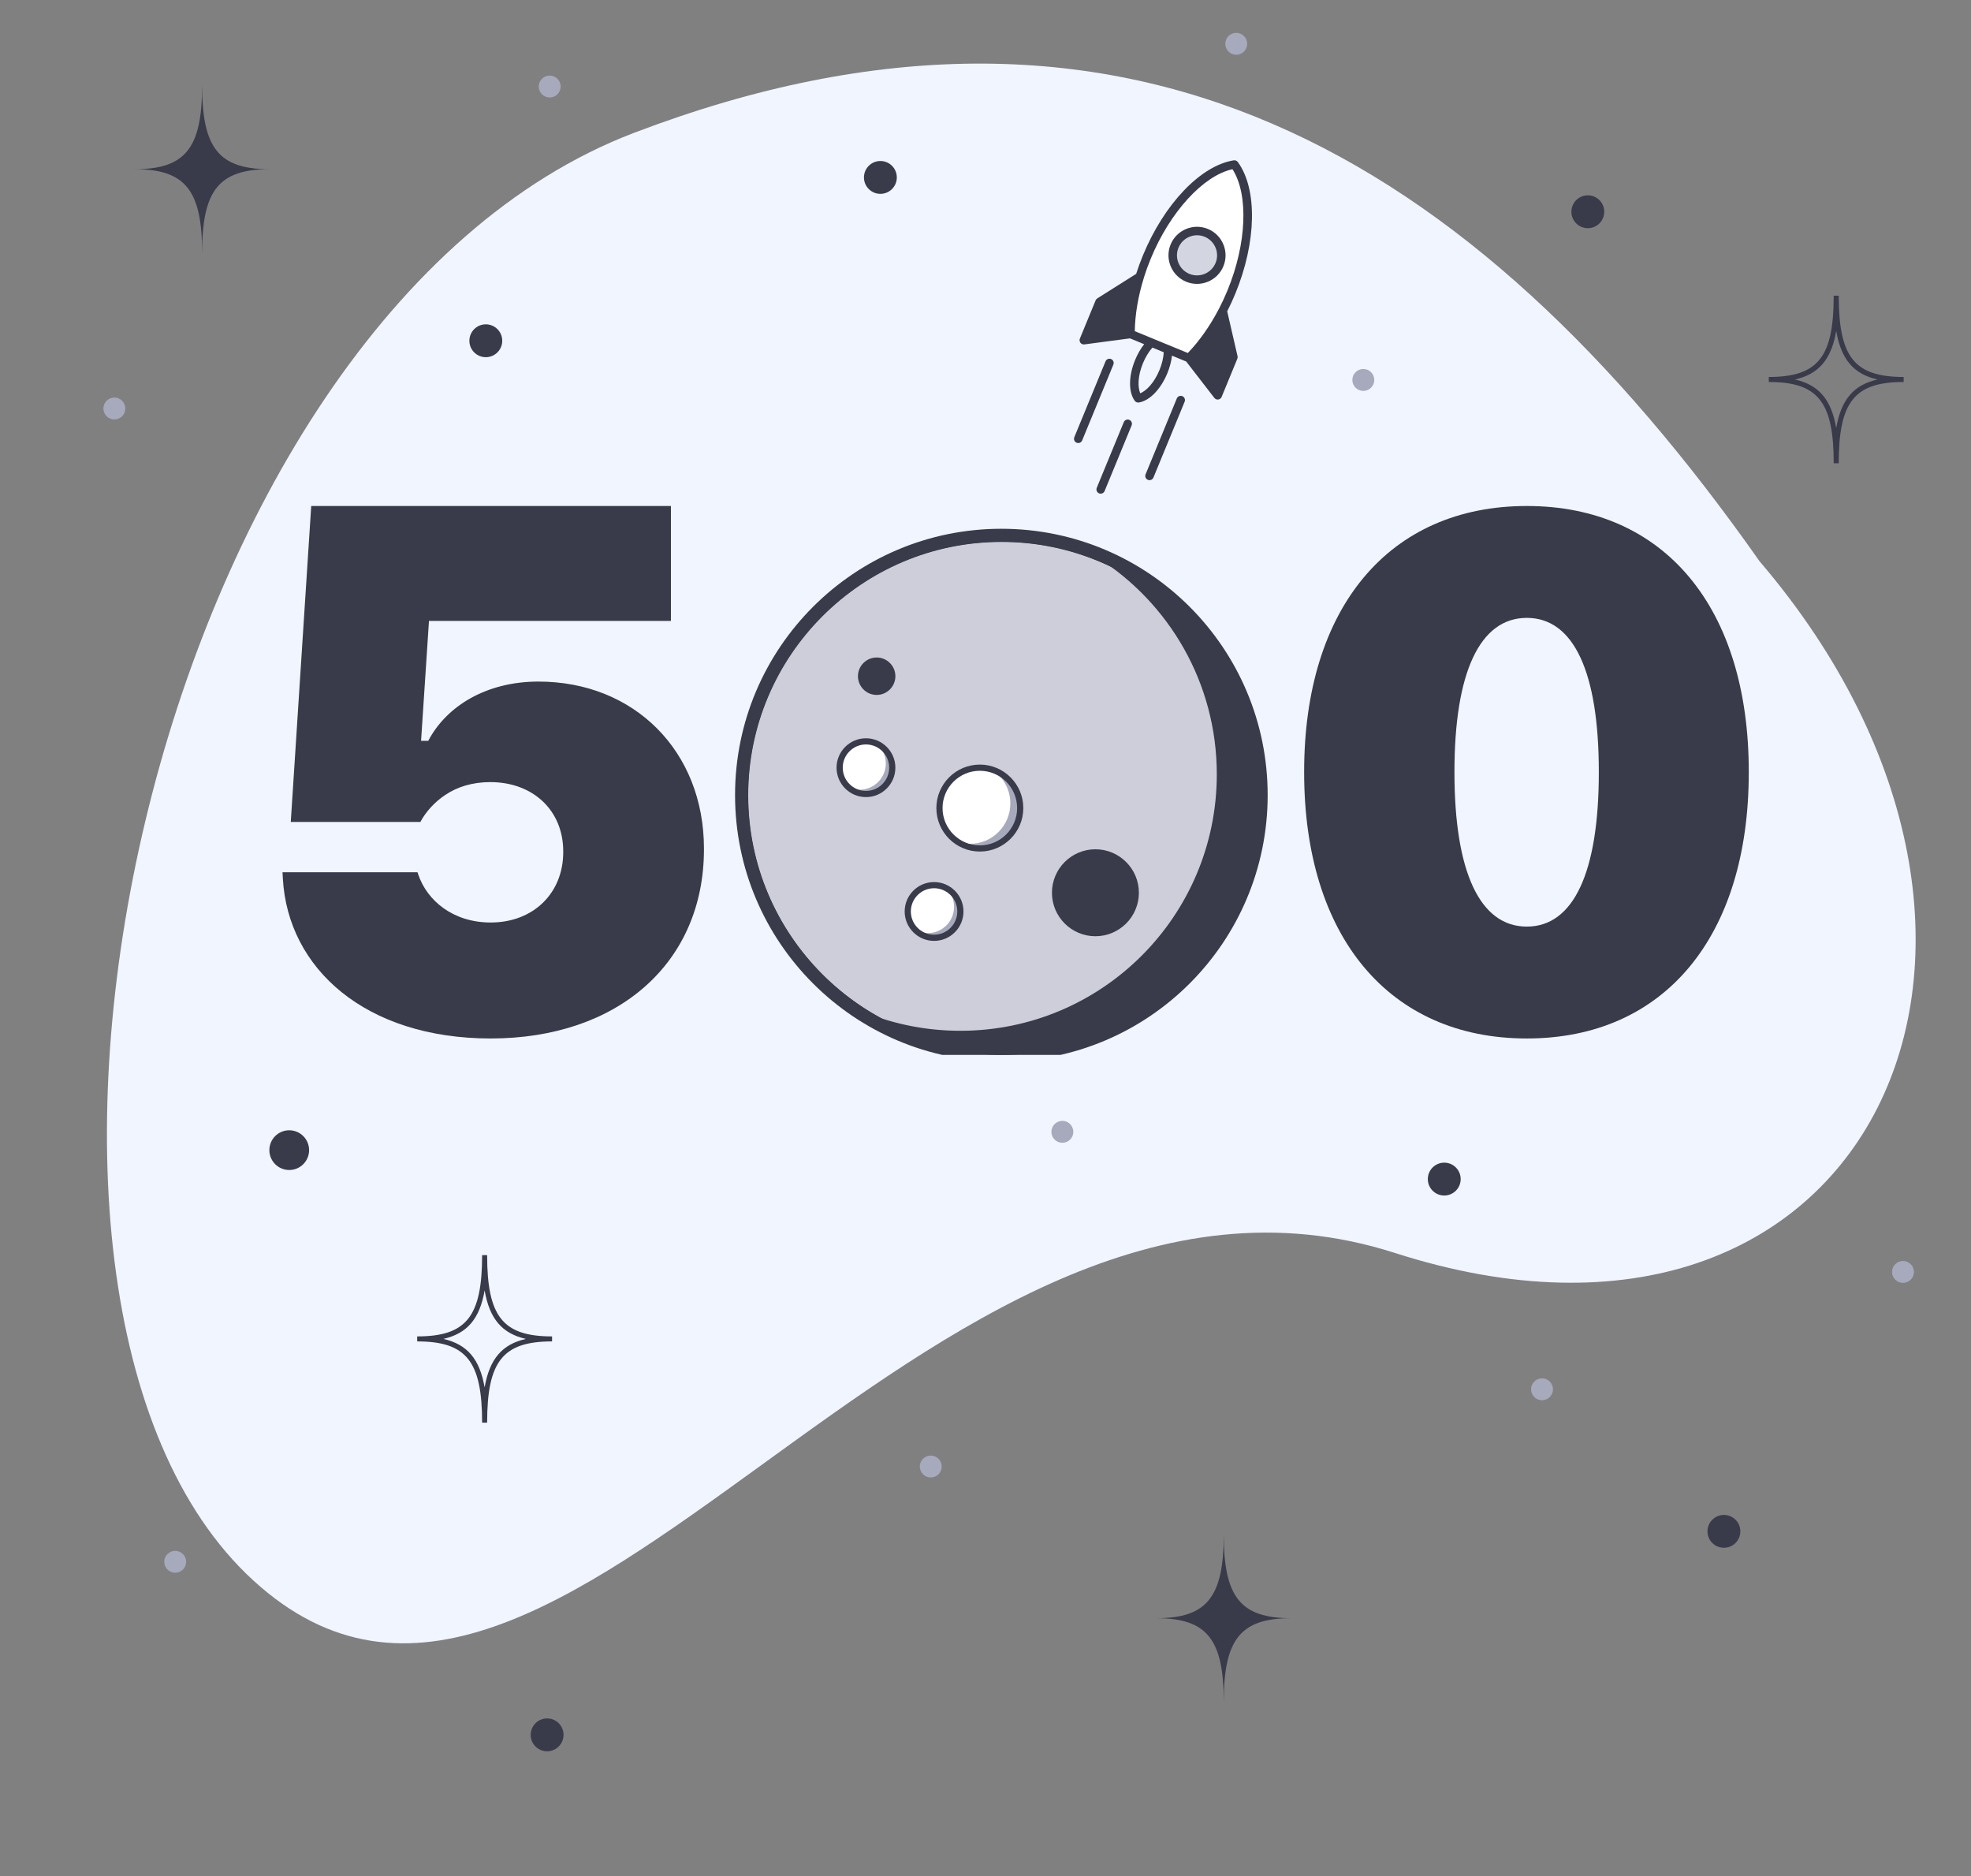 <svg fill="none" height="571" viewBox="0 0 600 571" width="600" xmlns="http://www.w3.org/2000/svg">
	<rect x="0" y="0" width="600" height="571" fill="#808080" stroke="none"/>
	<g clip-path="url(#clip0_2061_11230)">
		<path d="M192.993 40.435C341.724 -16.276 448.024 46.218 535.62 170.801C635.177 287.327 568.846 427.645 424.624 381.333C280.401 335.021 170.505 566.548 77.095 480.993C-16.314 395.438 44.263 97.146 192.993 40.435Z" fill="#F0F5FF" />
		<g clip-path="url(#clip1_2061_11230)">
			<path d="M372.527 517.995C372.527 498.873 367.395 492.498 352 492.498C367.395 492.498 372.527 486.122 372.527 467C372.527 486.122 377.659 492.498 393.054 492.498C377.659 492.498 372.527 498.873 372.527 517.995Z" fill="#393A4A" />
			<path d="M148.29 432.99H146.764C146.764 414.27 141.963 408.26 127 408.26V406.735C141.963 406.735 146.764 400.725 146.764 382H148.29C148.29 400.725 153.091 406.735 168.054 406.735V408.26C153.091 408.26 148.29 414.27 148.29 432.99ZM134.97 407.498C142.217 409.145 146.032 413.609 147.527 422.262C149.022 413.609 152.837 409.145 160.084 407.498C152.837 405.85 149.022 401.386 147.527 392.733C146.032 401.386 142.217 405.85 134.97 407.498Z" fill="#393A4A" />
			<path d="M61.527 76.995C61.527 57.873 56.395 51.498 41 51.498C56.395 51.498 61.527 45.122 61.527 26C61.527 45.122 66.659 51.498 82.054 51.498C66.659 51.498 61.527 57.873 61.527 76.995Z" fill="#393A4A" />
			<path d="M524.783 471.066C527.545 471.066 529.785 468.828 529.785 466.066C529.785 463.305 527.545 461.066 524.783 461.066C522.021 461.066 519.781 463.305 519.781 466.066C519.781 468.828 522.021 471.066 524.783 471.066Z" fill="#393A4A" />
			<path d="M579.301 390.448C581.144 390.448 582.638 388.955 582.638 387.113C582.638 385.271 581.144 383.777 579.301 383.777C577.459 383.777 575.965 385.271 575.965 387.113C575.965 388.955 577.459 390.448 579.301 390.448Z" fill="#A7A9BC" />
			<path d="M469.415 426.167C471.257 426.167 472.751 424.673 472.751 422.831C472.751 420.989 471.257 419.496 469.415 419.496C467.572 419.496 466.078 420.989 466.078 422.831C466.078 424.673 467.572 426.167 469.415 426.167Z" fill="#A7A9BC" />
			<path d="M415.012 118.971C416.855 118.971 418.349 117.478 418.349 115.636C418.349 113.794 416.855 112.301 415.012 112.301C413.17 112.301 411.676 113.794 411.676 115.636C411.676 117.478 413.17 118.971 415.012 118.971Z" fill="#A7A9BC" />
			<path d="M376.332 16.671C378.175 16.671 379.669 15.177 379.669 13.335C379.669 11.493 378.175 10 376.332 10C374.49 10 372.996 11.493 372.996 13.335C372.996 15.177 374.49 16.671 376.332 16.671Z" fill="#A7A9BC" />
			<path d="M167.336 29.671C169.179 29.671 170.673 28.177 170.673 26.335C170.673 24.493 169.179 23 167.336 23C165.494 23 164 24.493 164 26.335C164 28.177 165.494 29.671 167.336 29.671Z" fill="#A7A9BC" />
			<path d="M34.813 127.663C36.656 127.663 38.149 126.17 38.149 124.327C38.149 122.485 36.656 120.992 34.813 120.992C32.97 120.992 31.477 122.485 31.477 124.327C31.477 126.17 32.97 127.663 34.813 127.663Z" fill="#A7A9BC" />
			<path d="M323.399 347.807C325.242 347.807 326.735 346.314 326.735 344.472C326.735 342.63 325.242 341.137 323.399 341.137C321.556 341.137 320.062 342.63 320.062 344.472C320.062 346.314 321.556 347.807 323.399 347.807Z" fill="#A7A9BC" />
			<path d="M53.336 478.671C55.179 478.671 56.673 477.177 56.673 475.335C56.673 473.493 55.179 472 53.336 472C51.494 472 50 473.493 50 475.335C50 477.177 51.494 478.671 53.336 478.671Z" fill="#A7A9BC" />
			<path d="M166.549 533C169.311 533 171.55 530.761 171.55 528C171.55 525.239 169.311 523 166.549 523C163.786 523 161.547 525.239 161.547 528C161.547 530.761 163.786 533 166.549 533Z" fill="#393A4A" />
			<path d="M439.65 363.855C442.412 363.855 444.652 361.617 444.652 358.855C444.652 356.094 442.412 353.855 439.65 353.855C436.888 353.855 434.648 356.094 434.648 358.855C434.648 361.617 436.888 363.855 439.65 363.855Z" fill="#393A4A" />
			<path d="M147.888 108.711C150.651 108.711 152.89 106.472 152.89 103.711C152.89 100.95 150.651 98.711 147.888 98.711C145.126 98.711 142.887 100.95 142.887 103.711C142.887 106.472 145.126 108.711 147.888 108.711Z" fill="#393A4A" />
			<path d="M268.002 59C270.764 59 273.003 56.761 273.003 54C273.003 51.239 270.764 49 268.002 49C265.239 49 263 51.239 263 54C263 56.761 265.239 59 268.002 59Z" fill="#393A4A" />
			<path d="M483.353 69.449C486.116 69.449 488.355 67.211 488.355 64.449C488.355 61.688 486.116 59.449 483.353 59.449C480.591 59.449 478.352 61.688 478.352 64.449C478.352 67.211 480.591 69.449 483.353 69.449Z" fill="#393A4A" />
			<path d="M559.735 140.991H558.21C558.21 122.271 553.408 116.256 538.445 116.256V114.731C553.408 114.731 558.21 108.721 558.21 89.996H559.735C559.735 108.716 564.536 114.731 579.499 114.731V116.256C564.536 116.256 559.735 122.266 559.735 140.991ZM546.415 115.499C553.663 117.146 557.477 121.61 558.972 130.264C560.468 121.61 564.282 117.146 571.53 115.499C564.282 113.852 560.468 109.388 558.972 100.734C557.477 109.388 553.663 113.852 546.415 115.499Z" fill="#393A4A" />
			<path d="M88.047 356.09C91.387 356.09 94.094 353.384 94.094 350.045C94.094 346.707 91.387 344 88.047 344C84.707 344 82 346.707 82 350.045C82 353.384 84.707 356.09 88.047 356.09Z" fill="#393A4A" />
			<path d="M283.336 449.671C285.179 449.671 286.673 448.177 286.673 446.335C286.673 444.493 285.179 443 283.336 443C281.494 443 280 444.493 280 446.335C280 448.177 281.494 449.671 283.336 449.671Z" fill="#A7A9BC" />
		</g>
		<g clip-path="url(#clip2_2061_11230)">
			<path d="M149.382 316.06C111.243 316.06 87.639 294.751 86.109 267.431L86 265.464H127.089L127.307 266.12C130.039 274.206 138.017 280.763 149.382 280.763C162.276 280.763 171.456 271.911 171.456 259.344V259.126C171.456 246.559 162.167 238.035 149.272 238.035C143.808 238.035 139.219 239.456 135.503 241.969C132.225 244.155 129.602 247.105 127.963 250.165H88.513L94.742 154H204.239V188.969H130.586L128.181 225.468H130.367C135.94 214.868 148.07 207.437 163.916 207.437C193.093 207.437 214.293 228.637 214.293 258.252V258.47C214.293 293.112 188.066 316.06 149.382 316.06Z" fill="#393A4A" />
			<path d="M464.782 316.06C422.857 316.06 397 284.989 397 235.083V234.87C397 184.965 422.857 154 464.782 154C506.707 154 532.351 184.965 532.351 234.87V235.083C532.351 284.989 506.707 316.06 464.782 316.06ZM464.782 282.009C479.041 282.009 486.702 265.41 486.702 235.083V234.87C486.702 204.544 479.041 188.051 464.782 188.051C450.523 188.051 442.756 204.544 442.756 234.87V235.083C442.756 265.41 450.523 282.009 464.782 282.009Z" fill="#393A4A" />
			<circle cx="304.828" cy="241.999" fill="#CDCED9" r="79.066" stroke="#393A4A" stroke-width="4" />
			<path d="M266.869 210.562C269.495 210.562 271.624 208.433 271.624 205.806C271.624 203.18 269.495 201.051 266.869 201.051C264.242 201.051 262.113 203.18 262.113 205.806C262.113 208.433 264.242 210.562 266.869 210.562Z" fill="#6DC0AF" />
			<circle cx="304.828" cy="241.999" fill="#CDCED9" r="77.066" />
			<circle cx="298.438" cy="246.137" fill="white" r="12.782" />
			<circle cx="284.153" cy="277.337" fill="white" r="8.27" />
			<circle cx="263.853" cy="233.731" fill="white" r="8.27" />
			<circle cx="266.861" cy="205.911" fill="#393A4A" r="5.263" />
			<path d="M266.977 226.379C268.619 227.845 269.657 229.973 269.657 232.349C269.657 236.773 266.071 240.36 261.646 240.36C260.443 240.36 259.304 240.085 258.281 239.612C259.699 240.879 261.563 241.657 263.612 241.657C268.037 241.657 271.623 238.07 271.623 233.646C271.623 230.424 269.717 227.653 266.977 226.383V226.379Z" fill="#A7A9BC" />
			<path d="M333.905 169.574C355.837 183.393 370.412 207.825 370.412 235.663C370.412 278.775 335.462 313.721 292.354 313.721C282.095 313.721 272.302 311.74 263.328 308.142C275.362 315.725 289.606 320.116 304.88 320.116C347.992 320.116 382.938 285.165 382.938 242.057C382.938 209.205 362.642 181.097 333.902 169.578L333.905 169.574Z" fill="#393A4A" />
			<path d="M288.089 270.328C289.54 271.779 290.435 273.783 290.435 275.993C290.435 280.418 286.849 284.004 282.424 284.004C281.071 284.004 279.796 283.666 278.68 283.072C280.131 284.523 282.131 285.418 284.345 285.418C288.77 285.418 292.356 281.831 292.356 277.407C292.356 274.335 290.627 271.67 288.089 270.324V270.328Z" fill="#A7A9BC" />
			<path d="M301.918 234.195C305.313 236.383 307.561 240.191 307.561 244.53C307.561 251.319 302.057 256.823 295.268 256.823C294.001 256.823 292.775 256.631 291.625 256.274C293.542 257.511 295.824 258.232 298.275 258.232C305.065 258.232 310.568 252.729 310.568 245.939C310.568 240.421 306.929 235.748 301.918 234.195Z" fill="#A7A9BC" />
			<path d="M333.461 284.008C340.25 284.008 345.754 278.504 345.754 271.715C345.754 264.926 340.25 259.422 333.461 259.422C326.672 259.422 321.168 264.926 321.168 271.715C321.168 278.504 326.672 284.008 333.461 284.008Z" fill="#393A4A" />
			<path d="M304.885 321.055C261.322 321.055 225.883 285.616 225.883 242.053C225.883 198.49 261.322 163.055 304.885 163.055C348.448 163.055 383.883 198.494 383.883 242.053C383.883 285.612 348.444 321.051 304.885 321.051V321.055ZM304.885 164.934C262.359 164.934 227.762 199.531 227.762 242.053C227.762 284.574 262.359 319.171 304.885 319.171C347.41 319.171 382.003 284.574 382.003 242.053C382.003 199.531 347.406 164.934 304.885 164.934Z" fill="#393A4A" />
			<path d="M333.459 284.942C326.163 284.942 320.227 279.006 320.227 271.709C320.227 264.413 326.163 258.477 333.459 258.477C340.756 258.477 346.692 264.413 346.692 271.709C346.692 279.006 340.756 284.942 333.459 284.942ZM333.459 260.36C327.2 260.36 322.106 265.454 322.106 271.713C322.106 277.972 327.2 283.066 333.459 283.066C339.719 283.066 344.812 277.972 344.812 271.713C344.812 265.454 339.719 260.36 333.459 260.36Z" fill="#393A4A" />
			<path d="M298.276 259.169C290.979 259.169 285.043 253.233 285.043 245.936C285.043 238.639 290.979 232.703 298.276 232.703C305.573 232.703 311.509 238.639 311.509 245.936C311.509 253.233 305.573 259.169 298.276 259.169ZM298.276 234.587C292.016 234.587 286.923 239.68 286.923 245.94C286.923 252.199 292.016 257.293 298.276 257.293C304.535 257.293 309.629 252.199 309.629 245.94C309.629 239.68 304.535 234.587 298.276 234.587Z" fill="#393A4A" />
			<path d="M284.345 286.359C279.409 286.359 275.395 282.344 275.395 277.408C275.395 272.472 279.409 268.457 284.345 268.457C289.281 268.457 293.296 272.472 293.296 277.408C293.296 282.344 289.281 286.359 284.345 286.359ZM284.345 270.333C280.447 270.333 277.274 273.506 277.274 277.404C277.274 281.303 280.447 284.475 284.345 284.475C288.244 284.475 291.417 281.303 291.417 277.404C291.417 273.506 288.244 270.333 284.345 270.333Z" fill="#393A4A" />
			<path d="M263.611 242.597C258.675 242.597 254.66 238.582 254.66 233.646C254.66 228.71 258.675 224.695 263.611 224.695C268.547 224.695 272.562 228.71 272.562 233.646C272.562 238.582 268.547 242.597 263.611 242.597ZM263.611 226.571C259.713 226.571 256.54 229.744 256.54 233.642C256.54 237.541 259.713 240.714 263.611 240.714C267.509 240.714 270.682 237.541 270.682 233.642C270.682 229.744 267.509 226.571 263.611 226.571Z" fill="#393A4A" />
			<path d="M266.871 211.5C263.732 211.5 261.176 208.944 261.176 205.805C261.176 202.666 263.732 200.109 266.871 200.109C270.01 200.109 272.566 202.666 272.566 205.805C272.566 208.944 270.01 211.5 266.871 211.5ZM266.871 201.993C264.766 201.993 263.055 203.703 263.055 205.808C263.055 207.914 264.766 209.624 266.871 209.624C268.976 209.624 270.687 207.914 270.687 205.808C270.687 203.703 268.976 201.993 266.871 201.993Z" fill="#393A4A" />
		</g>
		<g clip-path="url(#clip3_2061_11230)">
			<path d="M348 82.5C346 87.3 344.833 95.167 344.5 98.5L344 100.5L345.5 102.5L360.5 108.5L364.5 106.5L369 101L375 88.5L379 74L379.5 61.5L376.5 52L375 50.5L370.5 51.5C366.667 54.833 358.5 62 356.5 64C354 66.5 350.5 76.5 348 82.5Z" fill="white" />
			<circle cx="364.5" cy="78.5" fill="#D3D6E0" r="7.5" />
			<path clip-rule="evenodd" d="M356.355 74.404C354.532 78.834 356.652 83.922 361.083 85.746C365.514 87.57 370.602 85.448 372.425 81.019C374.249 76.589 372.127 71.5 367.697 69.676C363.268 67.853 358.179 69.974 356.355 74.404ZM358.743 75.385C360.025 72.272 363.601 70.781 366.715 72.062C369.83 73.344 371.32 76.921 370.038 80.035C368.757 83.148 365.18 84.639 362.066 83.358C358.953 82.076 357.462 78.499 358.743 75.385Z" fill="#393A4A" fill-rule="evenodd" />
			<path clip-rule="evenodd" d="M343.985 102.98L348.304 104.758C347.219 106.137 346.279 107.767 345.543 109.557C343.532 114.441 343.49 119.319 345.434 121.986C345.577 122.181 345.77 122.329 345.986 122.418C346.202 122.507 346.443 122.539 346.683 122.5C349.94 121.974 353.344 118.479 355.354 113.596C356.091 111.804 356.571 109.985 356.771 108.243L361.1 110.025L369.664 121.103C369.803 121.286 369.988 121.423 370.193 121.508C370.4 121.593 370.629 121.624 370.857 121.591C371.313 121.53 371.702 121.23 371.878 120.804L376.663 109.179C376.764 108.932 376.786 108.658 376.726 108.397L373.576 94.753C374.466 93.01 375.296 91.204 376.061 89.345C382.523 73.648 382.824 57.559 376.81 49.311C376.523 48.92 376.041 48.721 375.561 48.797C365.483 50.421 354.371 62.06 347.91 77.758C347.144 79.618 346.462 81.485 345.866 83.35L334.023 90.824C333.795 90.966 333.62 91.176 333.518 91.424L328.733 103.049C328.557 103.475 328.624 103.962 328.905 104.327C329.044 104.51 329.229 104.649 329.435 104.734C329.64 104.819 329.868 104.849 330.096 104.821L343.985 102.98ZM345.449 100.791L361.593 107.436C365.117 103.778 368.382 99.142 371.064 93.975C371.086 93.932 371.11 93.891 371.136 93.852C372.046 92.088 372.894 90.254 373.673 88.362C379.534 74.121 380.112 59.156 375.179 51.497C366.284 53.465 356.158 64.498 350.296 78.74C349.519 80.629 348.832 82.524 348.237 84.414C348.227 84.466 348.215 84.517 348.199 84.567C346.468 90.127 345.522 95.715 345.449 100.791ZM350.805 105.787C349.677 107.079 348.672 108.737 347.93 110.54C346.294 114.514 346.334 117.864 347.103 119.705C348.944 118.938 351.33 116.588 352.966 112.613C353.709 110.808 354.162 108.924 354.27 107.214L350.805 105.787Z" fill="#393A4A" fill-rule="evenodd" />
			<path d="M333.871 148.465C333.599 149.125 333.915 149.878 334.573 150.15C335.232 150.421 335.987 150.107 336.259 149.447L344.483 129.467C344.755 128.807 344.439 128.053 343.781 127.782C343.122 127.51 342.367 127.824 342.095 128.484L333.871 148.465Z" fill="#393A4A" />
			<path d="M327.741 134.742C327.082 134.471 326.767 133.717 327.039 133.057L336.539 109.977C336.811 109.317 337.565 109.004 338.224 109.275C338.883 109.546 339.198 110.3 338.926 110.96L329.426 134.041C329.155 134.7 328.402 135.014 327.741 134.742Z" fill="#393A4A" />
			<path d="M348.734 144.357C348.463 145.017 348.777 145.77 349.437 146.042C350.096 146.313 350.851 145.999 351.122 145.34L360.622 122.259C360.894 121.599 360.58 120.846 359.92 120.574C359.26 120.302 358.506 120.616 358.235 121.276L348.734 144.357Z" fill="#393A4A" />
		</g>
	</g>
	<defs>
		<clipPath id="clip0_2061_11230">
			<rect fill="white" height="571" width="600" />
		</clipPath>
		<clipPath id="clip1_2061_11230">
			<rect fill="white" height="571" width="600" />
		</clipPath>
		<clipPath id="clip2_2061_11230">
			<rect fill="white" height="171.055" transform="translate(68 150)" width="470.975" />
		</clipPath>
		<clipPath id="clip3_2061_11230">
			<rect fill="white" height="101.466" transform="translate(326.941 48.781)" width="54.181" />
		</clipPath>
	</defs>
</svg>
